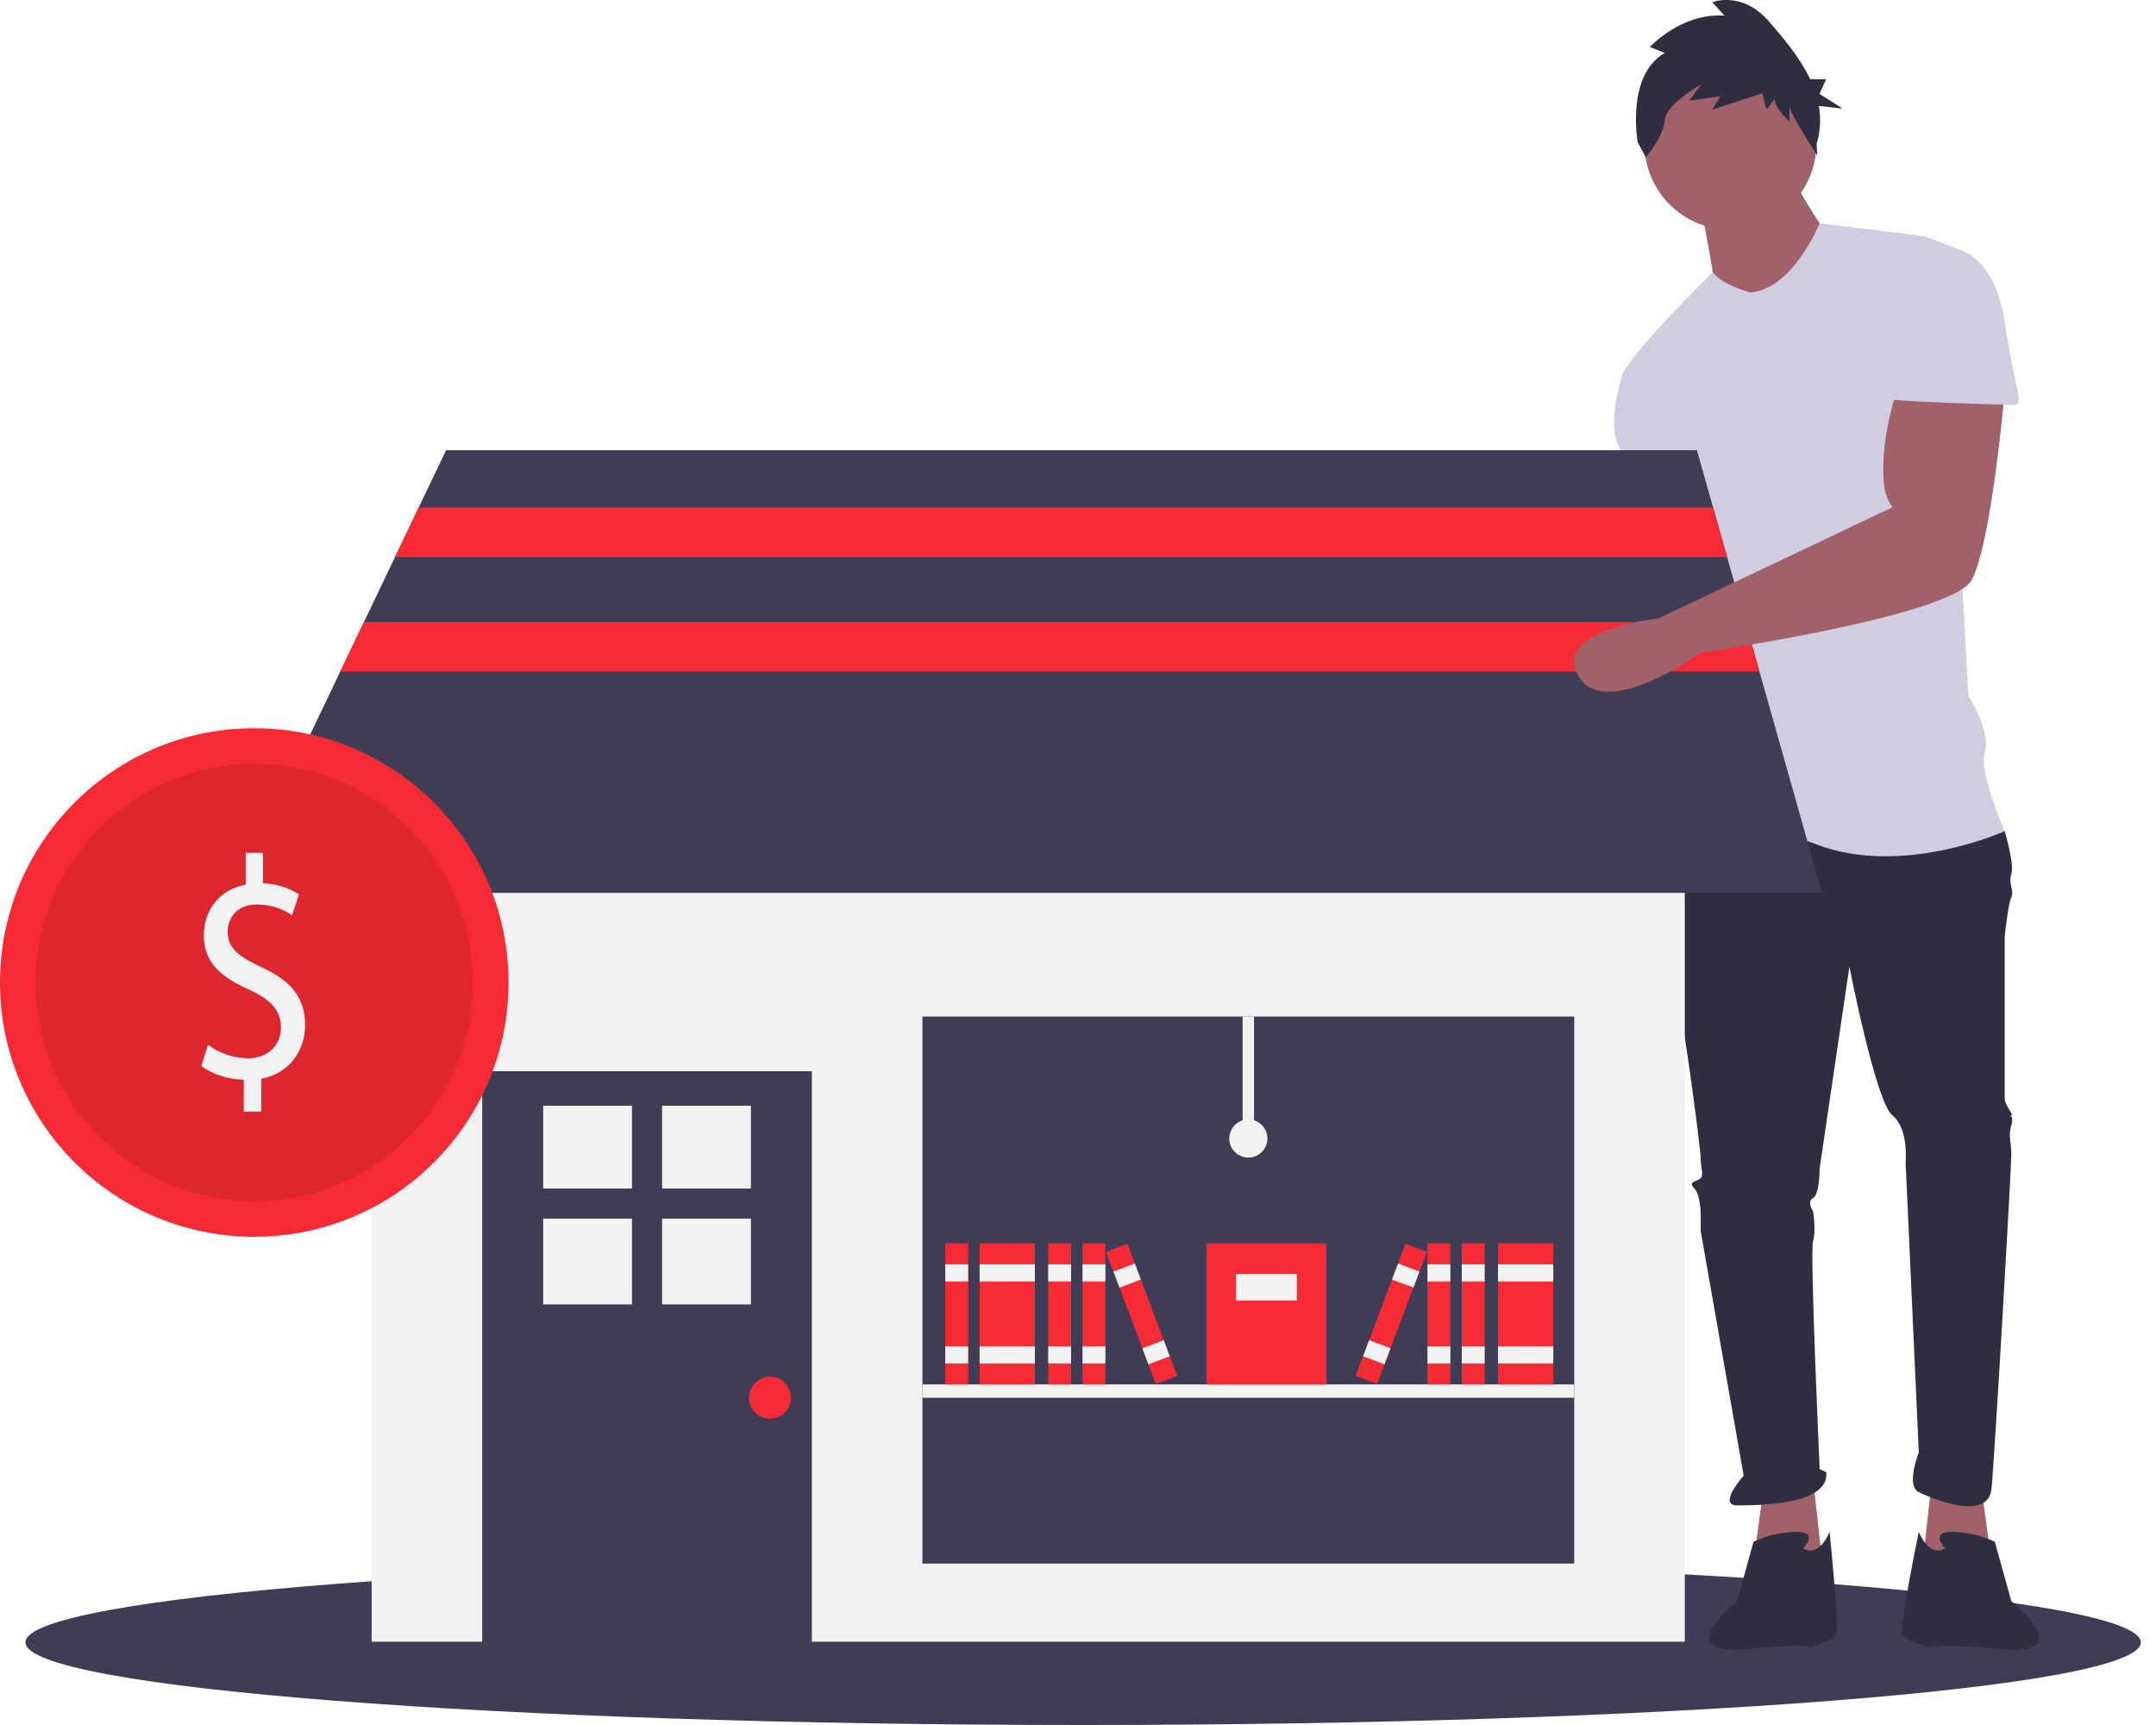 <svg width="100" height="80" viewBox="0 0 100 80" fill="none" xmlns="http://www.w3.org/2000/svg">
<g clip-path="url(#clip0_68_730)">
<path d="M50.238 80C77.332 80 99.296 78.284 99.296 76.167C99.296 74.051 77.332 72.335 50.238 72.335C23.144 72.335 1.18 74.051 1.18 76.167C1.18 78.284 23.144 80 50.238 80Z" fill="#3F3D56"/>
<path d="M91.91 69.047L92.37 72.419L89.151 72.726L89.611 68.587L91.91 69.047Z" fill="#A0616A"/>
<path d="M76.736 22.76C76.736 22.76 77.043 26.898 77.043 27.052C77.043 27.205 74.897 37.781 74.897 37.781C74.897 37.781 71.832 43.605 74.897 43.452C77.962 43.298 77.043 37.934 77.043 37.934L80.261 29.044L78.882 22.76L76.736 22.76Z" fill="#A0616A"/>
<path d="M81.794 69.047L81.334 72.419L84.553 72.726L84.093 68.587L81.794 69.047Z" fill="#A0616A"/>
<path d="M78.269 37.474L77.503 38.547C77.503 38.547 77.043 43.145 77.503 44.678C77.963 46.21 78.882 53.261 78.882 53.721C78.882 54.18 79.035 54.487 78.882 54.64C78.729 54.793 78.269 54.793 78.576 55.1C78.882 55.406 78.882 56.326 78.882 56.326V57.092L80.875 68.434C80.875 68.434 79.648 69.814 80.568 69.814C81.488 69.814 84.86 69.814 84.706 68.281L84.4 68.128C84.4 68.128 83.94 58.012 84.093 57.552C84.246 57.092 84.093 56.173 84.093 56.173C84.093 56.173 83.787 55.713 84.093 55.56C84.4 55.406 84.4 54.18 84.4 54.18L85.779 44.831C85.779 44.831 87.005 51.115 87.772 51.728C88.538 52.341 88.385 53.874 88.385 53.874L88.998 67.361C88.998 67.361 88.385 68.894 88.998 69.201C89.611 69.507 92.216 70.58 92.37 69.047C92.523 67.515 93.289 54.18 93.289 53.567C93.289 52.954 93.136 52.648 93.289 52.188C93.442 51.728 93.136 51.728 93.289 51.728C93.442 51.728 92.983 51.268 92.983 50.962V43.452C92.983 43.452 93.136 41.919 93.289 41.612C93.442 41.306 93.136 40.999 93.289 40.539C93.442 40.08 92.983 38.547 92.983 38.547L86.086 36.708L78.269 37.474Z" fill="#2F2E41"/>
<path d="M83.633 71.806C83.633 71.806 84.4 71.04 83.327 71.04C82.638 71.054 81.959 71.21 81.334 71.499L80.568 74.258C80.568 74.258 77.426 76.787 80.951 76.481C84.476 76.174 83.94 76.404 83.94 76.404C83.94 76.404 85.013 76.098 85.166 75.791C85.319 75.484 84.859 71.04 84.859 71.04C84.859 71.04 84.4 72.266 83.633 71.806Z" fill="#2F2E41"/>
<path d="M90.225 71.806C90.225 71.806 89.458 71.04 90.531 71.04C91.22 71.054 91.898 71.21 92.524 71.499L93.29 74.258C93.29 74.258 96.432 76.787 92.907 76.481C89.382 76.174 89.458 76.404 89.458 76.404C89.458 76.404 88.385 76.097 88.232 75.791C88.079 75.484 88.998 71.04 88.998 71.04C88.998 71.04 89.458 72.266 90.225 71.806Z" fill="#2F2E41"/>
<path d="M80.261 10.652C82.462 10.652 84.246 8.868 84.246 6.667C84.246 4.466 82.462 2.682 80.261 2.682C78.061 2.682 76.276 4.466 76.276 6.667C76.276 8.868 78.061 10.652 80.261 10.652Z" fill="#A0616A"/>
<path d="M78.883 9.579C78.883 9.579 79.496 12.645 79.496 13.104C79.496 13.564 82.101 14.944 82.101 14.944L85.013 11.265C85.013 11.265 83.174 8.66 83.174 8.047L78.883 9.579Z" fill="#A0616A"/>
<path d="M81.181 13.564C81.181 13.564 79.845 13.209 79.44 12.62C79.44 12.62 75.204 16.783 75.204 17.549L78.576 23.527C78.576 23.527 78.576 25.672 78.882 25.826C79.189 25.979 78.882 25.826 78.882 26.439C78.882 27.052 77.962 31.037 78.269 31.65C78.576 32.263 78.882 31.803 78.576 32.723C78.269 33.642 77.503 38.547 77.503 38.547C77.503 38.547 80.261 37.627 84.246 39.16C88.231 40.693 92.983 38.547 92.983 38.547C92.983 38.547 91.757 35.788 92.063 34.868C92.37 33.949 91.297 32.263 91.297 32.263L90.53 18.162C90.53 18.162 91.603 11.878 90.837 11.572L89.304 10.959L84.396 10.355C84.396 10.355 83.174 13.411 81.181 13.564Z" fill="#D0CDE1"/>
<path d="M76.737 16.476L75.204 17.549C75.204 17.549 74.438 19.848 75.204 20.921C75.97 21.994 76.277 23.527 76.277 23.527L79.342 23.22L76.737 16.476Z" fill="#D0CDE1"/>
<path d="M77.219 2.456L76.527 2.179C76.527 2.179 77.973 0.588 79.984 0.726L79.418 0.103C79.418 0.103 80.8 -0.45 82.057 1.003C82.718 1.767 83.482 2.664 83.959 3.676H84.699L84.39 4.356L85.472 5.036L84.362 4.914C84.467 5.501 84.431 6.105 84.257 6.676L84.287 7.214C84.287 7.214 83 5.223 83 4.946V5.638C83 5.638 82.309 5.016 82.309 4.6L81.932 5.085L81.743 4.324L79.418 5.085L79.795 4.462L78.35 4.67L78.915 3.909C78.915 3.909 77.281 4.808 77.219 5.569C77.156 6.33 76.339 7.299 76.339 7.299L75.962 6.607C75.962 6.607 75.396 3.493 77.219 2.456Z" fill="#2F2E41"/>
<path d="M78.144 33.354H17.238V76.138H78.144V33.354Z" fill="#F2F2F2"/>
<path d="M37.657 49.678H22.365V76.374H37.657V49.678Z" fill="#3F3D56"/>
<path d="M29.313 51.28H25.193V55.12H29.313V51.28Z" fill="#F2F2F2"/>
<path d="M34.829 51.28H30.709V55.12H34.829V51.28Z" fill="#F2F2F2"/>
<path d="M29.313 56.516H25.193V60.496H29.313V56.516Z" fill="#F2F2F2"/>
<path d="M34.829 56.516H30.709V60.496H34.829V56.516Z" fill="#F2F2F2"/>
<path d="M35.712 65.796C36.249 65.796 36.684 65.36 36.684 64.823C36.684 64.286 36.249 63.851 35.712 63.851C35.175 63.851 34.74 64.286 34.74 64.823C34.74 65.36 35.175 65.796 35.712 65.796Z" fill="#F62A34"/>
<path d="M73.016 47.144H42.784V72.514H73.016V47.144Z" fill="#3F3D56"/>
<path d="M84.508 41.409H10.873L15.782 31.144L16.881 28.846L18.318 25.84L19.417 23.542L20.691 20.879H78.706L79.458 23.542L80.108 25.84L80.958 28.846L81.607 31.144L84.508 41.409Z" fill="#3F3D56"/>
<path d="M44.906 57.663H43.845V64.205H44.906V57.663Z" fill="#F62A34"/>
<path d="M44.906 58.636H43.845V59.431H44.906V58.636Z" fill="#F2F2F2"/>
<path d="M44.906 62.437H43.845V63.232H44.906V62.437Z" fill="#F2F2F2"/>
<path d="M48 57.663H45.437V64.205H48V57.663Z" fill="#F62A34"/>
<path d="M48 58.636H45.437V59.431H48V58.636Z" fill="#F2F2F2"/>
<path d="M48 62.437H45.437V63.232H48V62.437Z" fill="#F2F2F2"/>
<path d="M49.679 57.663H48.619V64.205H49.679V57.663Z" fill="#F62A34"/>
<path d="M49.679 58.636H48.619V59.431H49.679V58.636Z" fill="#F2F2F2"/>
<path d="M49.679 62.437H48.619V63.232H49.679V62.437Z" fill="#F2F2F2"/>
<path d="M51.271 57.663H50.21V64.205H51.271V57.663Z" fill="#F62A34"/>
<path d="M51.271 58.636H50.21V59.431H51.271V58.636Z" fill="#F2F2F2"/>
<path d="M51.271 62.437H50.21V63.232H51.271V62.437Z" fill="#F2F2F2"/>
<path d="M52.292 57.686L51.3 58.061L53.607 64.181L54.6 63.807L52.292 57.686Z" fill="#F62A34"/>
<path d="M52.636 58.596L51.643 58.971L51.924 59.715L52.916 59.341L52.636 58.596Z" fill="#F2F2F2"/>
<path d="M53.977 62.153L52.984 62.527L53.264 63.272L54.257 62.898L53.977 62.153Z" fill="#F2F2F2"/>
<path d="M72.044 57.663H69.481V64.205H72.044V57.663Z" fill="#F62A34"/>
<path d="M72.044 58.636H69.481V59.431H72.044V58.636Z" fill="#F2F2F2"/>
<path d="M72.044 62.437H69.481V63.232H72.044V62.437Z" fill="#F2F2F2"/>
<path d="M68.862 57.663H67.801V64.205H68.862V57.663Z" fill="#F62A34"/>
<path d="M68.862 58.636H67.801V59.431H68.862V58.636Z" fill="#F2F2F2"/>
<path d="M68.862 62.437H67.801V63.232H68.862V62.437Z" fill="#F2F2F2"/>
<path d="M67.27 57.663H66.21V64.205H67.27V57.663Z" fill="#F62A34"/>
<path d="M67.27 58.636H66.21V59.431H67.27V58.636Z" fill="#F2F2F2"/>
<path d="M67.27 62.437H66.21V63.232H67.27V62.437Z" fill="#F2F2F2"/>
<path d="M65.188 57.686L62.88 63.807L63.873 64.181L66.18 58.061L65.188 57.686Z" fill="#F62A34"/>
<path d="M64.845 58.596L64.564 59.341L65.556 59.715L65.837 58.97L64.845 58.596Z" fill="#F2F2F2"/>
<path d="M63.504 62.153L63.223 62.898L64.216 63.272L64.496 62.527L63.504 62.153Z" fill="#F2F2F2"/>
<path d="M73.016 64.205H42.784V64.823H73.016V64.205Z" fill="#F2F2F2"/>
<path d="M61.525 57.663H55.956V64.205H61.525V57.663Z" fill="#F62A34"/>
<path d="M60.154 59.078H57.325V60.315H60.154V59.078Z" fill="#F2F2F2"/>
<path d="M58.166 47.144H57.635V52.801H58.166V47.144Z" fill="#F2F2F2"/>
<path d="M57.901 53.685C58.389 53.685 58.785 53.29 58.785 52.801C58.785 52.313 58.389 51.917 57.901 51.917C57.412 51.917 57.017 52.313 57.017 52.801C57.017 53.29 57.412 53.685 57.901 53.685Z" fill="#F2F2F2"/>
<path d="M80.109 25.84H18.319L19.418 23.542H79.459L80.109 25.84Z" fill="#F62A34"/>
<path d="M81.607 31.144H15.782L16.881 28.846H80.958L81.607 31.144Z" fill="#F62A34"/>
<path d="M88.078 17.856C88.078 17.856 87.191 20.138 87.376 22.396C87.41 22.8 87.546 23.189 87.772 23.527L76.898 28.689C76.898 28.689 71.985 29.198 73.211 31.343C74.437 33.489 78.882 30.27 78.882 30.27C78.882 30.27 90.531 28.584 91.45 26.899C92.37 25.213 92.983 18.162 92.983 18.162L88.078 17.856Z" fill="#A0616A"/>
<path d="M88.538 11.572H90.837C90.837 11.572 92.523 11.878 92.983 14.944C93.442 18.009 93.902 18.775 93.442 18.775C92.983 18.775 87.465 18.622 87.465 18.469C87.465 18.316 88.538 11.572 88.538 11.572Z" fill="#D0CDE1"/>
<path d="M11.793 57.358C18.306 57.358 23.586 52.078 23.586 45.565C23.586 39.052 18.306 33.772 11.793 33.772C5.28 33.772 0 39.052 0 45.565C0 52.078 5.28 57.358 11.793 57.358Z" fill="#F62A34"/>
<path opacity="0.1" d="M11.793 55.707C17.394 55.707 21.935 51.166 21.935 45.565C21.935 39.964 17.394 35.423 11.793 35.423C6.192 35.423 1.651 39.964 1.651 45.565C1.651 51.166 6.192 55.707 11.793 55.707Z" fill="black"/>
<path d="M11.307 51.55V50.073C10.561 50.059 9.789 49.796 9.339 49.43L9.648 48.451C10.183 48.852 10.832 49.072 11.5 49.08C12.414 49.08 13.031 48.48 13.031 47.647C13.031 46.843 12.529 46.346 11.577 45.908C10.265 45.324 9.455 44.651 9.455 43.38C9.455 42.167 10.214 41.246 11.397 41.027V39.55H12.195V40.968C12.79 40.976 13.37 41.154 13.867 41.48L13.546 42.444C13.069 42.118 12.503 41.944 11.925 41.947C10.934 41.947 10.561 42.62 10.561 43.204C10.561 43.964 11.037 44.344 12.156 44.87C13.481 45.484 14.15 46.244 14.15 47.545C14.15 48.7 13.443 49.781 12.118 50.029V51.55H11.307Z" fill="#F2F2F2"/>
</g>
<defs>
<clipPath id="clip0_68_730">
<rect width="99.296" height="80" fill="white"/>
</clipPath>
</defs>
</svg>
